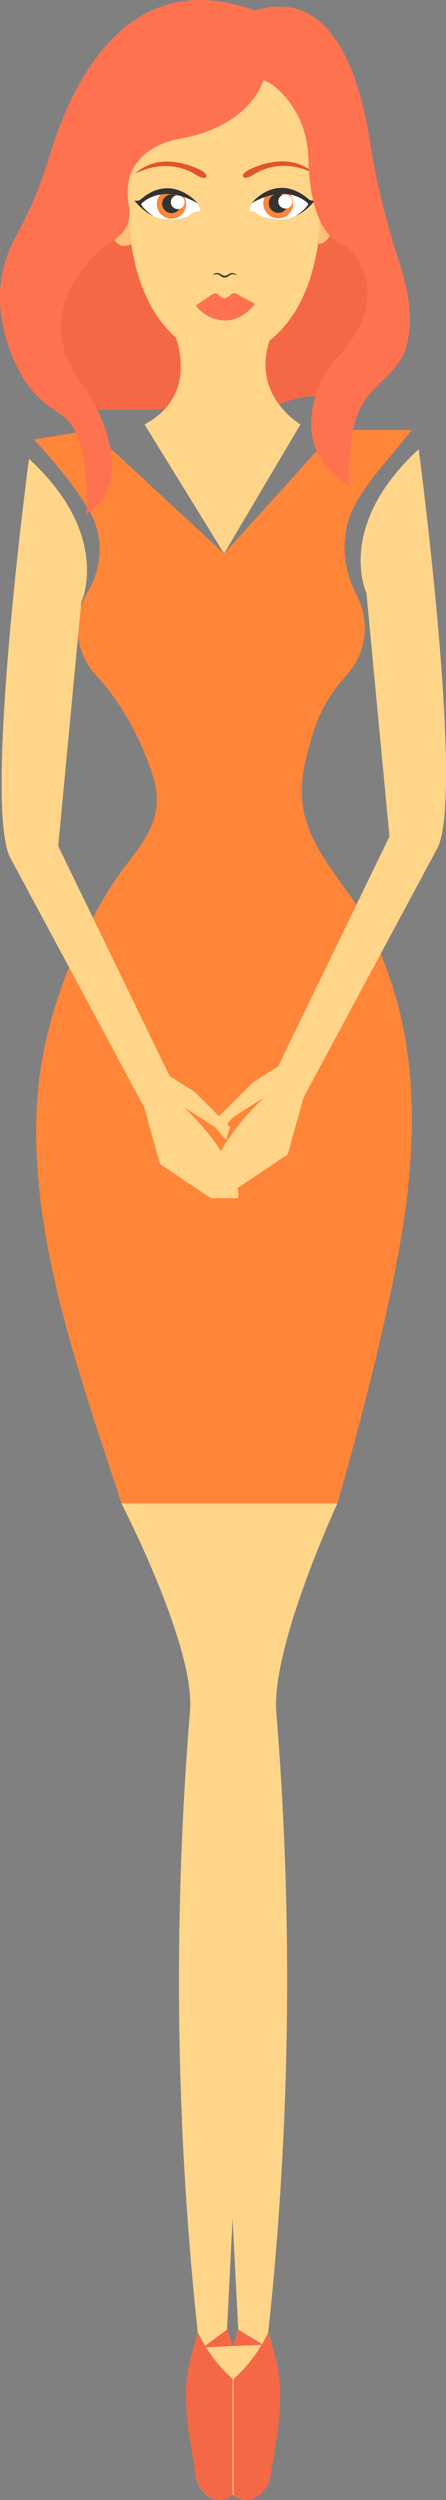 <svg width="321" height="1799" viewBox="0 0 321 1799" fill="none" xmlns="http://www.w3.org/2000/svg">
<rect x="0" y="0" width="321" height="1799" fill="#808080" stroke="none"/>
<path d="M244.188 166.87L226.746 167.105C226.746 167.105 224.524 211.408 191.939 246.681C191.939 246.681 176.812 278.245 196.804 292.549C196.804 292.549 218.783 282.909 228.31 285.788L268.466 225.461V196.416L244.188 166.87Z" fill="#F56846"/>
<path d="M121.779 294.943C121.779 294.943 138.313 282.909 127.895 244.02C127.895 244.02 106.479 226.932 95.107 175.461L80.386 167.12C80.386 167.12 0.84 215.367 70.093 294.943H121.779Z" fill="#F56846"/>
<path d="M123.169 234.177C123.169 234.177 147.932 281.923 104.021 305.412L161.276 398.368L216.231 305.412C216.231 305.412 175.261 281.688 197.85 235.836C197.834 235.836 160.697 253.864 123.169 234.177Z" fill="#FFD589"/>
<path d="M242.826 1081.81H171.587H163.108H87.363C87.363 1081.81 140.457 1184.49 136.78 1230.81L136.233 1237.66C124.735 1382.72 126.597 1528.52 141.786 1673.23L142.334 1678.41C134.637 1703.96 132.807 1730.91 136.999 1757.26L140.973 1782.21C141.849 1787.7 144.821 1792.63 149.279 1795.96C154.754 1800.07 162.357 1799.67 167.394 1795.06L167.707 1795.34C172.697 1799.81 180.159 1800.19 185.572 1796.23L185.978 1795.93C190.515 1792.62 193.565 1787.66 194.457 1782.12L199.056 1753.88C202.983 1729.77 201.278 1705.07 194.082 1681.73L193.049 1678.41C208.99 1530.27 210.929 1380.96 198.868 1232.45C195.036 1185.07 242.826 1081.81 242.826 1081.81ZM171.493 1676.36L167.394 1688.22L163.39 1676.36L167.394 1596.44L171.493 1676.36Z" fill="#FFD589"/>
<path d="M95.106 175.446C95.106 175.446 83.53 182.128 80.386 167.105C80.386 167.105 82.185 156.448 77.68 147.888C77.68 147.888 80.871 119.656 95.106 106.151C95.106 106.151 89.85 151.894 95.106 175.446Z" fill="#FFC175"/>
<path d="M225.289 95.823C215.496 69.282 190.217 51.661 161.934 51.661H161.574V51.817H161.511C133.228 51.817 107.949 69.438 98.156 95.979C96.42 100.705 95.215 105.572 94.558 110.564C90.6 140.47 83.248 241.908 161.871 260.796V260.562C240.181 241.47 232.845 140.251 228.887 110.392C228.23 105.416 227.025 100.549 225.289 95.823Z" fill="#FFD589"/>
<path d="M175.043 127.043C176.294 130.094 183.427 124.93 185.007 124.116C188.934 122.051 193.204 120.642 197.584 119.891C208.034 118.123 217.373 120.627 226.759 125.04C225.523 124.461 224.319 123.037 223.161 122.254C220.142 120.22 216.826 118.577 213.322 117.512C203.482 114.524 191.984 116.667 182.692 120.58C180.94 121.331 173.901 124.242 175.043 127.043Z" fill="#E15432"/>
<path d="M183.52 218.638L173.822 213.536C172.758 212.973 171.772 212.3 170.756 211.642C168.753 210.328 166.626 211.501 166.626 211.501C163.372 214.757 161.557 214.663 161.557 214.663V214.772C160.932 214.663 159.289 214.146 156.77 211.642C156.77 211.642 154.44 210.359 152.359 211.987C151.812 212.409 151.28 212.863 150.701 213.239L140.924 219.796C148.714 230.719 161.823 230.719 161.823 230.719V230.593C163.434 230.703 174.307 230.766 183.52 218.638ZM160.525 220.938C160.853 220.922 161.213 220.875 161.573 220.797V220.875C161.291 220.954 160.932 220.969 160.525 220.938Z" fill="#FF7250"/>
<path d="M164.563 197.308C163.702 197.84 162.873 198.434 161.841 198.465C160.245 198.497 159.135 197.182 157.711 196.697C156.96 196.431 156.147 196.353 155.38 196.541C154.895 196.65 154.426 196.869 154.004 197.151C153.472 197.511 153.159 198.043 152.674 198.434C153.581 197.699 154.864 197.261 156.037 197.308C157.148 197.354 158.024 197.871 158.853 198.591C159.729 199.357 160.887 199.795 162.044 199.702C164.109 199.545 165.267 197.464 167.332 197.323C168.161 197.276 169.005 197.48 169.756 197.824C170.007 197.933 170.648 198.184 170.789 198.45C169.647 196.995 167.973 196.118 166.111 196.603C165.548 196.729 165.048 197.01 164.563 197.308Z" fill="#333333"/>
<path d="M148.387 127.184C147.135 130.235 140.002 125.071 138.422 124.257C134.495 122.192 130.225 120.783 125.845 120.032C115.395 118.264 106.056 120.768 96.67 125.181C97.906 124.602 99.11 123.177 100.268 122.395C103.287 120.361 106.603 118.717 110.107 117.653C119.947 114.664 131.445 116.808 140.737 120.721C142.489 121.472 149.529 124.382 148.387 127.184Z" fill="#E15432"/>
<path d="M183.678 144.57C189.653 141.143 206.72 133.443 222.176 146.307C222.176 146.307 220.799 149.593 213.384 155.149C213.384 155.149 202.559 160.923 188.543 155.712C187.87 155.462 187.276 155.07 186.728 154.601C185.351 153.396 182.254 151.158 179.563 152.426C179.563 152.426 179.454 151.831 179.548 150.845C179.798 148.201 181.378 145.884 183.678 144.57Z" fill="white"/>
<path d="M200.292 157.121C206.253 157.121 211.086 152.286 211.086 146.323C211.086 140.359 206.253 135.525 200.292 135.525C194.331 135.525 189.498 140.359 189.498 146.323C189.498 152.286 194.331 157.121 200.292 157.121Z" fill="#FF8539"/>
<path d="M200.291 153.208C204.093 153.208 207.174 150.125 207.174 146.323C207.174 142.52 204.093 139.437 200.291 139.437C196.49 139.437 193.408 142.52 193.408 146.323C193.408 150.125 196.49 153.208 200.291 153.208Z" fill="#333333"/>
<path d="M139.752 144.711C133.776 141.284 116.725 133.584 101.254 146.448C101.254 146.448 102.631 149.734 110.045 155.29C110.045 155.29 120.871 161.064 134.887 155.853C135.56 155.603 136.154 155.211 136.702 154.742C138.078 153.537 141.176 151.299 143.866 152.567C143.866 152.567 143.976 151.972 143.882 150.986C143.632 148.341 142.052 146.025 139.752 144.711Z" fill="white"/>
<path d="M112.861 146.823C112.861 152.645 117.586 157.371 123.405 157.371C129.224 157.371 133.948 152.645 133.948 146.823C133.948 141.002 129.224 136.276 123.405 136.276C117.57 136.276 112.861 141.002 112.861 146.823Z" fill="#FF8539"/>
<path d="M116.727 146.651C116.727 150.36 119.73 153.38 123.453 153.38C127.161 153.38 130.18 150.376 130.18 146.651C130.18 142.927 127.176 139.922 123.453 139.922C119.73 139.938 116.727 142.942 116.727 146.651Z" fill="#333333"/>
<path d="M127.91 150.47C130.657 150.47 132.885 148.242 132.885 145.493C132.885 142.745 130.657 140.517 127.91 140.517C125.163 140.517 122.936 142.745 122.936 145.493C122.936 148.242 125.163 150.47 127.91 150.47Z" fill="white"/>
<path d="M200.291 144.961C200.291 147.778 202.575 150.063 205.391 150.063C208.207 150.063 210.49 147.778 210.49 144.961C210.49 142.144 208.207 139.86 205.391 139.86C202.575 139.86 200.291 142.144 200.291 144.961Z" fill="white"/>
<path d="M181.064 146.213C181.064 146.213 198.835 123.428 222.159 143.349C222.159 143.349 223.301 144.883 226.743 144.116C226.743 144.116 221.205 151.581 212.977 155.399C212.977 155.399 221.393 149.781 221.768 146.557C221.784 146.557 207.83 130.908 181.064 146.213Z" fill="#333333"/>
<path d="M142.364 146.354C142.364 146.354 123.874 123.897 101.269 143.49C101.269 143.49 100.127 145.024 96.686 144.257C96.686 144.257 102.223 151.722 110.452 155.54C110.452 155.54 102.036 149.922 101.66 146.698C101.644 146.698 115.598 131.065 142.364 146.354Z" fill="#333333"/>
<path d="M238.101 165.055C238.101 165.039 238.086 165.023 238.086 165.008C238.054 164.883 238.07 164.742 238.101 164.601C238.383 162.676 238.711 160.798 238.883 158.858C239.071 156.714 239.165 154.57 239.259 152.41C239.415 148.701 239.775 144.32 238.398 140.392C236.865 136.026 231.171 133.209 229.544 126.761C230.452 142.003 231.312 161.925 228.324 175.305C228.324 175.305 234.801 176.932 238.508 167.136C238.758 166.479 238.555 165.79 238.179 165.196C238.148 165.149 238.117 165.102 238.101 165.055Z" fill="#FFC175"/>
<path d="M281.026 705.343C273.001 681.9 265.133 662.667 250.459 642.292C237.241 623.92 222.364 605.063 218.312 582.246C218.156 581.354 218.015 580.447 217.89 579.539C215.372 561.261 220.409 542.857 226.056 525.299C226.087 525.205 226.118 525.111 226.15 525.001C230.874 510.323 239.134 497.115 249.49 485.706C257.593 476.786 262.536 464.924 262.536 451.92C262.536 443.532 260.487 435.645 256.857 428.696C248.676 413.032 245.751 395.16 249.834 377.962L249.928 377.555C255.215 355.411 277.632 333.205 296.388 309.465H241.511L161.277 398.368L65.321 309.465L24.367 316.273C24.367 316.273 46.768 339.214 63.288 365.802C63.382 365.943 63.46 366.084 63.554 366.241C74.723 384.487 74.191 407.586 63.069 425.864C58.438 433.469 55.779 442.389 55.779 451.935C55.779 465.065 60.832 477.005 69.076 485.957C84.703 502.889 96.545 522.983 105.008 544.406C105.071 544.563 105.133 544.719 105.196 544.892C109.263 555.189 113.205 565.893 112.861 576.957C112.314 594.546 101.254 608.865 90.929 622.167C79.525 636.862 71.36 651.509 62.865 667.925C41.387 709.349 27.824 754.841 26.244 801.648C23.867 871.959 42.326 941.176 63.256 1007.67C71.062 1032.46 79.369 1057.09 87.347 1081.81H159.15H165.282H242.825C242.825 1081.81 277.1 965.213 290.021 882.476C299.141 824.12 300.393 761.852 281.026 705.343Z" fill="#FF8539"/>
<path d="M301.331 323.268C301.331 323.268 335.449 579.977 313.814 612.152L218.422 789.911L207.049 830.771L170.428 855.293H150.624C150.624 855.293 147.651 830.771 189.732 789.911L167.456 804.214L159.54 813.416L156.568 804.214L182.286 778.675L200.119 767.439L280.306 601.948L263.693 426.568C263.693 426.568 241.183 378.65 301.331 323.268Z" fill="#FFD589"/>
<path d="M20.848 330.169C20.848 330.169 -13.27 586.878 8.365 619.053L103.758 796.812L115.13 837.672L151.767 862.194H171.571C171.571 862.194 174.543 837.672 132.463 796.812L154.739 811.115L162.655 820.317L165.627 811.115L139.909 785.576L122.076 774.34L41.889 608.85L58.486 433.469C58.486 433.469 80.997 385.552 20.848 330.169Z" fill="#FFD589"/>
<path d="M193.079 1678.42L192.25 1680.11C191.123 1682.4 189.903 1684.64 188.62 1686.83L171.491 1676.37L167.393 1688.24L188.276 1687.41C182.895 1696.47 176.168 1704.68 168.3 1711.73L168.112 1711.57V1795.61C173.102 1799.83 180.345 1800.14 185.664 1796.26L186.071 1795.96C190.607 1792.65 193.642 1787.69 194.549 1782.15L199.148 1753.9C205.437 1712.09 198.444 1697.53 193.079 1678.42Z" fill="#F56846"/>
<path d="M148.293 1689.19L167.409 1688.24L163.404 1676.37L147.605 1688.05C146.04 1685.47 144.585 1682.82 143.256 1680.11L142.427 1678.42C137.061 1697.55 130.069 1712.09 136.373 1753.92L140.972 1782.16C141.879 1787.7 144.914 1792.66 149.451 1795.98L149.857 1796.28C155.16 1800.16 162.419 1799.85 167.409 1795.62V1711.58L167.221 1711.74C159.838 1705.14 153.487 1697.55 148.293 1689.19Z" fill="#F56846"/>
<path d="M189.497 57.544C189.497 57.544 197.413 59.923 206.658 71.316C216.435 83.35 221.582 98.483 221.91 113.991C222.348 134.147 226.321 169.452 248.378 176.932C253.165 178.559 286.939 212.815 239.415 260.796C239.415 260.796 196.677 317.055 253.15 350.919C249.661 348.822 251.992 325.709 252.258 322.375C253.416 307.978 256.607 294.332 266.368 283.221C277.178 270.905 289.364 263.613 293.15 246.837C297.139 229.216 294.026 209.78 288.582 192.816C279.258 163.74 271.171 134.319 266.603 104.132C258.828 52.552 238.163 -9.481 183.521 7.623L189.497 57.544Z" fill="#FF7250"/>
<path d="M189.497 57.545C189.497 57.545 182.458 86.543 138.125 97.998C134.902 98.827 131.648 99.469 128.363 100.064C121.246 101.347 95.2 107.81 91.961 133.882C91.383 138.592 91.852 143.365 92.775 148.028C93.839 153.443 94.214 164.93 81.449 173.255C77.006 176.15 72.704 179.248 68.903 182.957C53.197 198.247 25.165 235.351 62.177 280.561C62.177 280.561 103.819 343.768 62.177 369.621C62.177 369.621 66.572 312.439 43.624 298.135C31.375 290.499 20.706 280.53 14.105 267.698C1.778 243.676 -9.032 206.838 11.524 169.859C21.66 151.628 29.654 132.301 35.646 112.317C51.258 60.19 91.695 -26.209 183.49 7.655L189.497 57.545Z" fill="#FF7250"/>
</svg>
